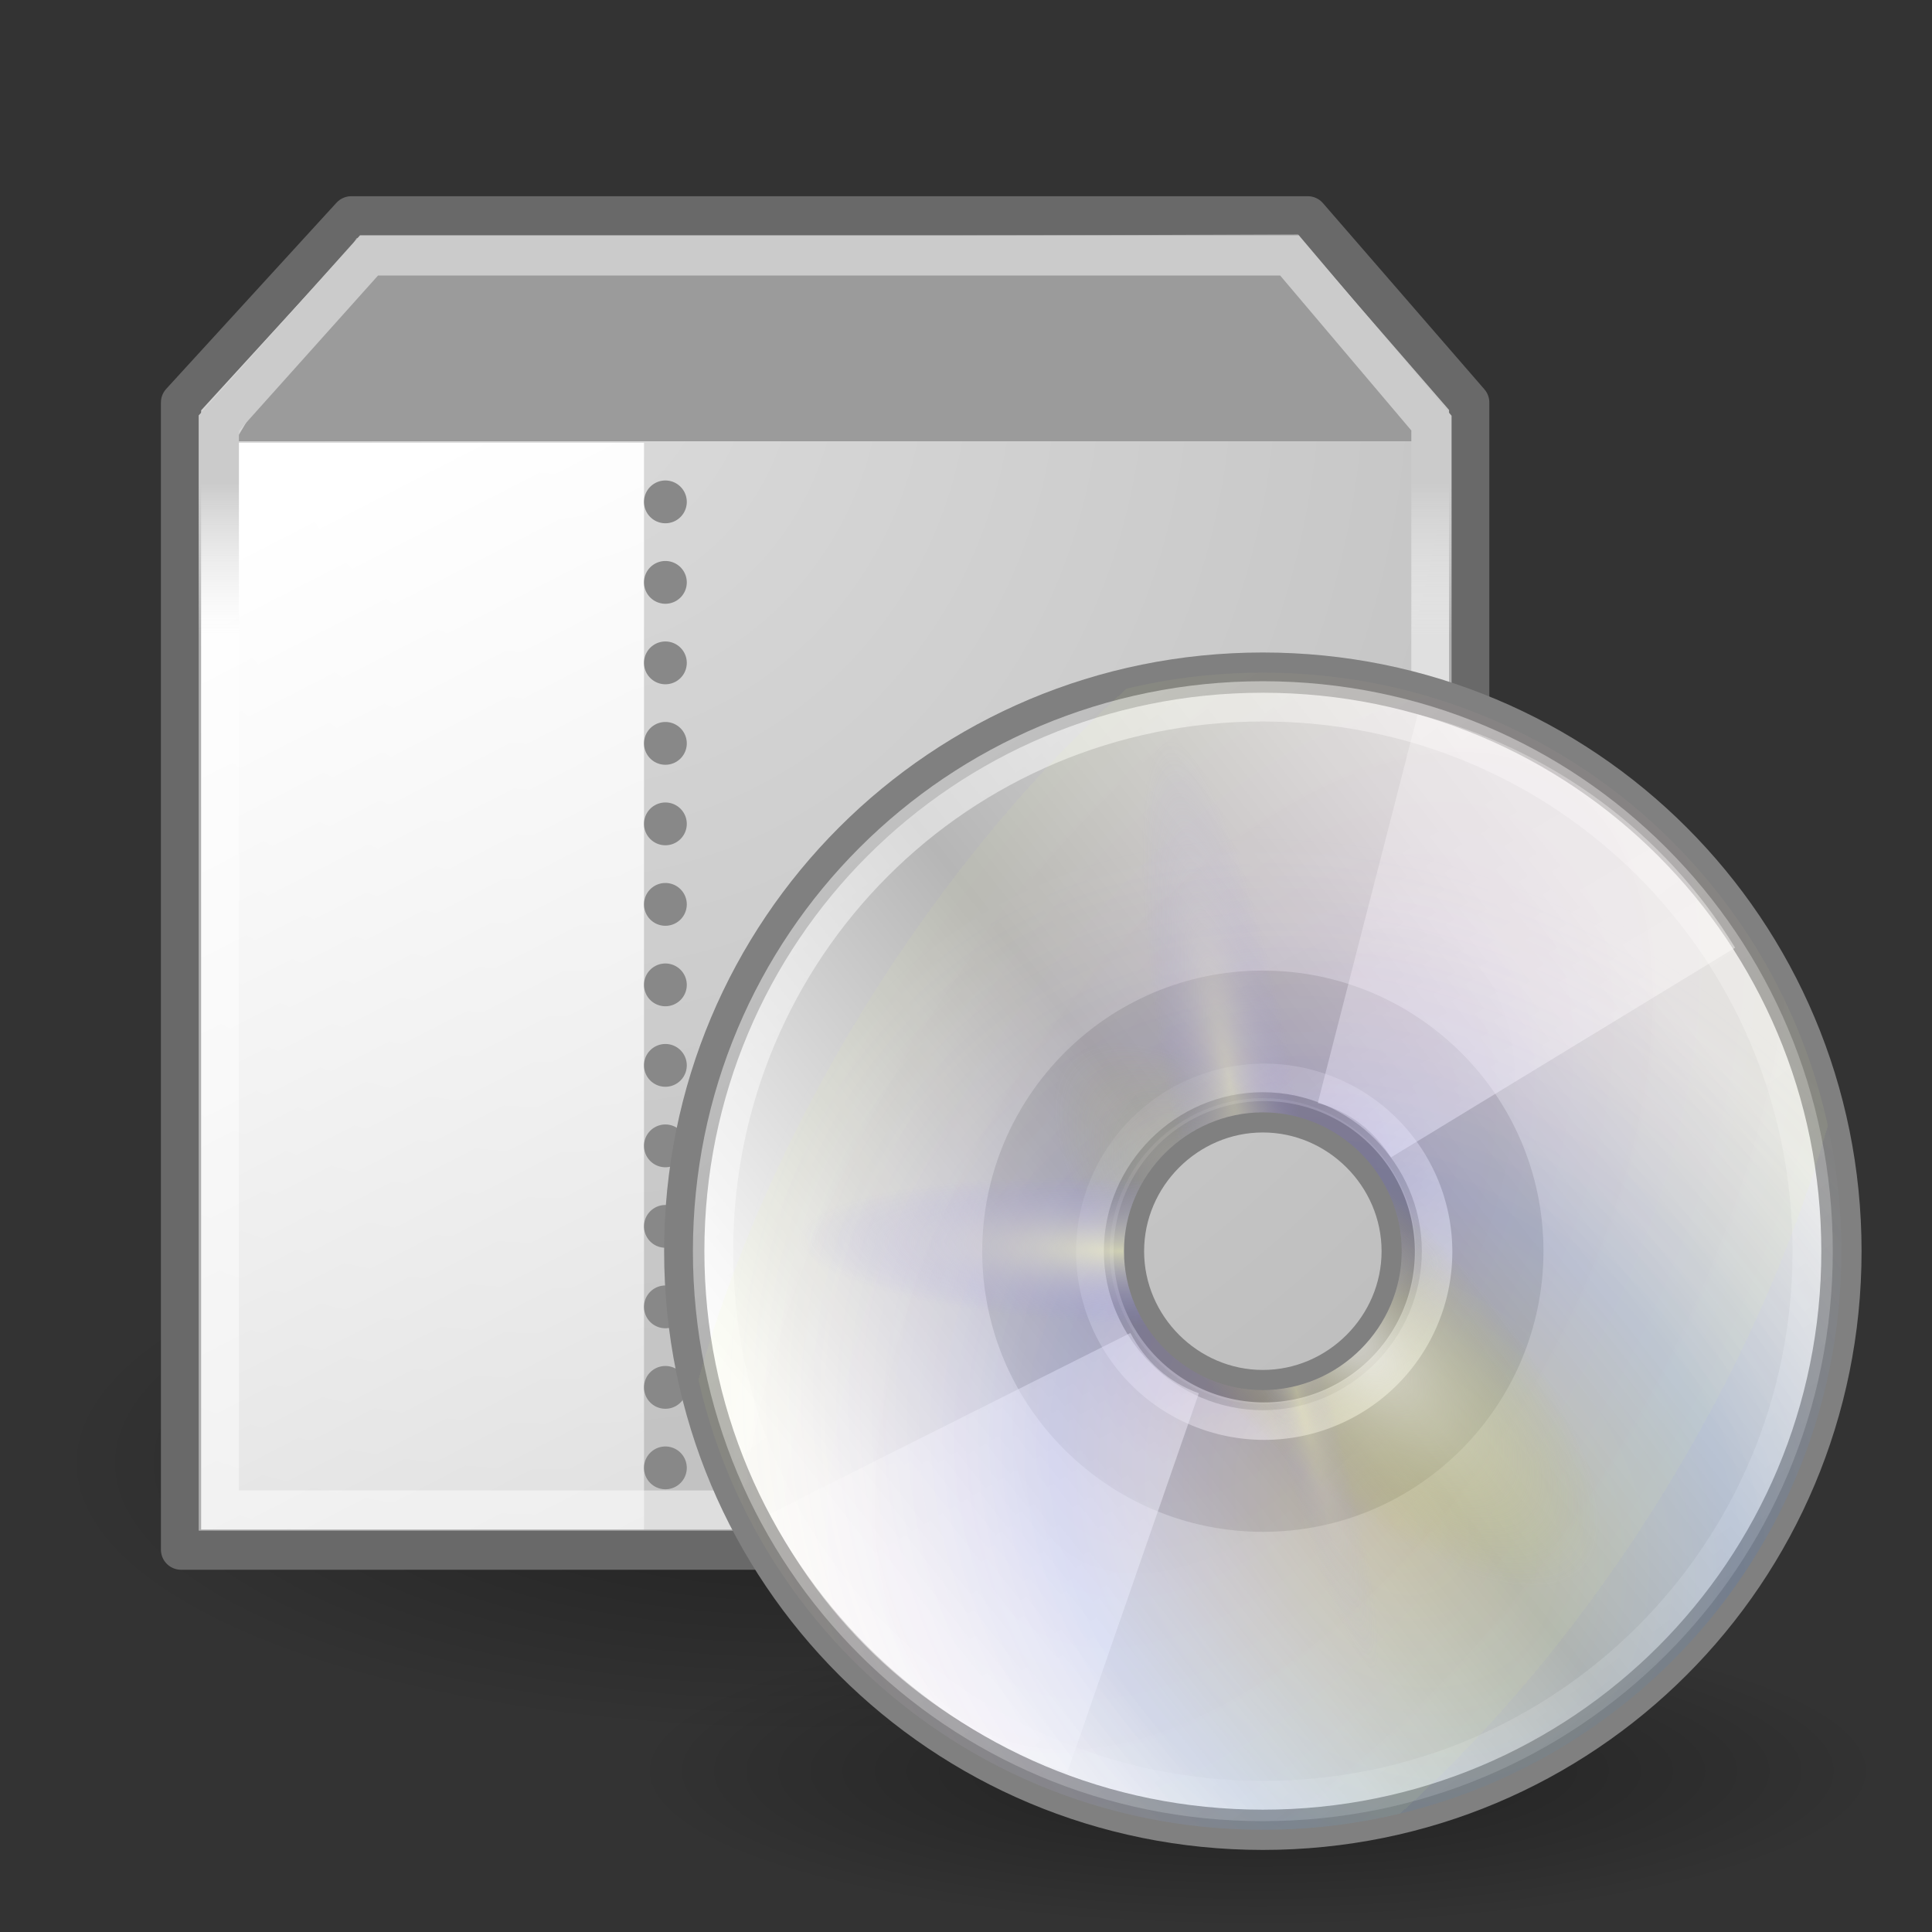 <?xml version="1.0" encoding="UTF-8" standalone="no"?>
<svg
   xmlns:dc="http://purl.org/dc/elements/1.1/"
   xmlns:cc="http://creativecommons.org/ns#"
   xmlns:rdf="http://www.w3.org/1999/02/22-rdf-syntax-ns#"
   xmlns:svg="http://www.w3.org/2000/svg"
   xmlns="http://www.w3.org/2000/svg"
   xmlns:xlink="http://www.w3.org/1999/xlink"
   version="1.1"
   id="svg11300"
   height="48px"
   width="48px">
  <rect width="100%" height="100%" fill="#333333" stroke="none"/>
  <defs
     id="defs3">
    <linearGradient
       id="linearGradient5582">
      <stop
         id="stop5584"
         offset="0"
         style="stop-color:#000000;stop-opacity:1;" />
      <stop
         id="stop5586"
         offset="1"
         style="stop-color:#000000;stop-opacity:0;" />
    </linearGradient>
    <linearGradient
       id="linearGradient3881">
      <stop
         id="stop3883"
         offset="0"
         style="stop-color:#000000;stop-opacity:1;" />
      <stop
         id="stop3885"
         offset="1"
         style="stop-color:#000000;stop-opacity:0;" />
    </linearGradient>
    <linearGradient
       id="linearGradient3828">
      <stop
         id="stop3830"
         offset="0"
         style="stop-color:#ffffff;stop-opacity:1;" />
      <stop
         id="stop3832"
         offset="1"
         style="stop-color:#ffffff;stop-opacity:0;" />
    </linearGradient>
    <linearGradient
       id="linearGradient3820">
      <stop
         id="stop3822"
         offset="0"
         style="stop-color:#dbdbdb;stop-opacity:1;" />
      <stop
         id="stop3824"
         offset="1"
         style="stop-color:#b6b6b6;stop-opacity:1;" />
    </linearGradient>
    <linearGradient
       id="linearGradient3347">
      <stop
         id="stop3349"
         offset="0"
         style="stop-color:#cbcbcb;stop-opacity:1;" />
      <stop
         id="stop3351"
         offset="1"
         style="stop-color:#ffffff;stop-opacity:0.464;" />
    </linearGradient>
    <linearGradient
       id="linearGradient11520">
      <stop
         style="stop-color:#ffffff;stop-opacity:1;"
         offset="0"
         id="stop11522" />
      <stop
         style="stop-color:#dcdcdc;stop-opacity:1;"
         offset="1"
         id="stop11524" />
    </linearGradient>
    <linearGradient
       id="linearGradient11508">
      <stop
         style="stop-color:#000000;stop-opacity:1;"
         offset="0"
         id="stop11510" />
      <stop
         style="stop-color:#000000;stop-opacity:0;"
         offset="1"
         id="stop11512" />
    </linearGradient>
    <linearGradient
       id="linearGradient11494">
      <stop
         style="stop-color:#ef2929;stop-opacity:1;"
         offset="0"
         id="stop11496" />
      <stop
         style="stop-color:#ef2929;stop-opacity:0;"
         offset="1"
         id="stop11498" />
    </linearGradient>
    <linearGradient
       id="linearGradient11415">
      <stop
         style="stop-color:#204a87;stop-opacity:0;"
         offset="0"
         id="stop11417" />
      <stop
         id="stop11423"
         offset="0.5"
         style="stop-color:#204a87;stop-opacity:1;" />
      <stop
         style="stop-color:#204a87;stop-opacity:0;"
         offset="1"
         id="stop11419" />
    </linearGradient>
    <linearGradient
       id="linearGradient11399">
      <stop
         style="stop-color:#000000;stop-opacity:1;"
         offset="0"
         id="stop11401" />
      <stop
         style="stop-color:#000000;stop-opacity:0;"
         offset="1"
         id="stop11403" />
    </linearGradient>
    <linearGradient
       xlink:href="#linearGradient11415"
       id="linearGradient11425"
       gradientUnits="userSpaceOnUse"
       x1="15.828"
       y1="3.774"
       x2="43.616"
       y2="34.462"
       gradientTransform="translate(-60.286,-0.286)" />
    <linearGradient
       xlink:href="#linearGradient11415"
       id="linearGradient11427"
       gradientUnits="userSpaceOnUse"
       x1="9.696"
       y1="9.346"
       x2="35.68"
       y2="39.034"
       gradientTransform="translate(-60.571,0)" />
    <linearGradient
       xlink:href="#linearGradient11415"
       id="linearGradient11439"
       gradientUnits="userSpaceOnUse"
       gradientTransform="translate(-60.857,0.429)"
       x1="13.267"
       y1="19.774"
       x2="26.759"
       y2="33.462" />
    <radialGradient
       xlink:href="#linearGradient11399"
       id="radialGradient11441"
       gradientUnits="userSpaceOnUse"
       gradientTransform="matrix(1,0,0,0.487,0,20.065)"
       cx="12.071"
       cy="39.143"
       fx="12.071"
       fy="39.143"
       r="8.5" />
    <radialGradient
       xlink:href="#linearGradient11494"
       id="radialGradient11500"
       cx="27.577"
       cy="15.048"
       fx="27.577"
       fy="15.048"
       r="3.834"
       gradientUnits="userSpaceOnUse"
       gradientTransform="matrix(1.243,2.106784e-16,-2.106784e-16,1.243,-6.714,-3.743)" />
    <radialGradient
       xlink:href="#linearGradient11494"
       id="radialGradient11504"
       gradientUnits="userSpaceOnUse"
       gradientTransform="matrix(1.243,2.106784e-16,-2.106784e-16,1.243,-6.714,-3.743)"
       cx="27.577"
       cy="16.049"
       fx="27.577"
       fy="16.049"
       r="3.834" />
    <radialGradient
       xlink:href="#linearGradient11508"
       id="radialGradient11514"
       cx="30.204"
       cy="44.565"
       fx="30.204"
       fy="44.565"
       r="6.566"
       gradientTransform="matrix(1,0,0,0.338,2.166583e-14,29.482)"
       gradientUnits="userSpaceOnUse" />
    <radialGradient
       xlink:href="#linearGradient11520"
       id="radialGradient11526"
       cx="24.446"
       cy="35.878"
       fx="24.446"
       fy="35.878"
       r="20.531"
       gradientUnits="userSpaceOnUse"
       gradientTransform="matrix(1.995,-1.651527e-32,0,1.995,-24.325,-35.701)" />
    <radialGradient
       xlink:href="#linearGradient11508"
       id="radialGradient11532"
       gradientUnits="userSpaceOnUse"
       gradientTransform="matrix(1,0,0,0.338,3.185827e-15,29.482)"
       cx="30.204"
       cy="44.565"
       fx="30.204"
       fy="44.565"
       r="6.566" />
    <radialGradient
       r="6.566"
       fy="44.565"
       fx="30.204"
       cy="44.565"
       cx="30.204"
       gradientTransform="matrix(1,0,0,0.338,-1.353344e-14,29.482)"
       gradientUnits="userSpaceOnUse"
       id="radialGradient1348"
       xlink:href="#linearGradient11508" />
    <radialGradient
       r="20.531"
       fy="35.878"
       fx="24.446"
       cy="35.878"
       cx="24.446"
       gradientTransform="matrix(1.995,-1.651527e-32,0,1.995,-24.325,-35.701)"
       gradientUnits="userSpaceOnUse"
       id="radialGradient1350"
       xlink:href="#linearGradient11520" />
    <radialGradient
       r="3.834"
       fy="16.049"
       fx="27.577"
       cy="16.049"
       cx="27.577"
       gradientTransform="matrix(1.243,2.106784e-16,-2.106784e-16,1.243,-6.714,-3.743)"
       gradientUnits="userSpaceOnUse"
       id="radialGradient1352"
       xlink:href="#linearGradient11494" />
    <radialGradient
       r="3.834"
       fy="15.048"
       fx="27.577"
       cy="15.048"
       cx="27.577"
       gradientTransform="matrix(1.243,2.106784e-16,-2.106784e-16,1.243,-6.714,-3.743)"
       gradientUnits="userSpaceOnUse"
       id="radialGradient1354"
       xlink:href="#linearGradient11494" />
    <radialGradient
       r="6.566"
       fy="44.565"
       fx="30.204"
       cy="44.565"
       cx="30.204"
       gradientTransform="matrix(1,0,0,0.338,2.220359e-14,29.482)"
       gradientUnits="userSpaceOnUse"
       id="radialGradient1356"
       xlink:href="#linearGradient11508" />
    <radialGradient
       r="20.531"
       fy="35.878"
       fx="24.446"
       cy="35.878"
       cx="24.446"
       gradientTransform="matrix(2.049,-1.696401e-32,0,2.049,-25.65,-37.311)"
       gradientUnits="userSpaceOnUse"
       id="radialGradient1366"
       xlink:href="#linearGradient11520" />
    <linearGradient
       gradientUnits="userSpaceOnUse"
       y2="15.754"
       x2="24.811"
       y1="12"
       x1="24.811"
       id="linearGradient3353"
       xlink:href="#linearGradient3347" />
    <radialGradient
       gradientUnits="userSpaceOnUse"
       gradientTransform="matrix(2.441,-8.611418e-16,8.903724e-16,2.524,-19.816,-14.698)"
       r="16.502"
       fy="9.364"
       fx="13.75"
       cy="9.364"
       cx="13.75"
       id="radialGradient3826"
       xlink:href="#linearGradient3820" />
    <linearGradient
       gradientTransform="matrix(1,0,0,1.019,0,-0.208)"
       gradientUnits="userSpaceOnUse"
       y2="57.875"
       x2="34.125"
       y1="11"
       x1="10.5"
       id="linearGradient3834"
       xlink:href="#linearGradient3828" />
    <radialGradient
       gradientUnits="userSpaceOnUse"
       gradientTransform="matrix(1,0,0,0.494,2.649786e-16,19.835)"
       r="13.612"
       fy="39.161"
       fx="21.036"
       cy="39.161"
       cx="21.036"
       id="radialGradient3887"
       xlink:href="#linearGradient3881" />
    <radialGradient
       r="21.333"
       fy="38.807"
       fx="26.138"
       cy="38.807"
       cx="26.138"
       gradientTransform="matrix(0.77,-1.242,0.67,0.415,-21.779,41.366)"
       gradientUnits="userSpaceOnUse"
       id="radialGradient3449"
       xlink:href="#linearGradient3406" />
    <radialGradient
       gradientTransform="matrix(-5.048220e-2,1.387847e-2,-0.128,-0.467,35.413,39.442)"
       r="21.333"
       fy="23.914"
       fx="133.841"
       cy="23.914"
       cx="133.841"
       gradientUnits="userSpaceOnUse"
       id="radialGradient3447"
       xlink:href="#linearGradient3435" />
    <radialGradient
       r="21.333"
       fy="21.618"
       fx="35.511"
       cy="21.618"
       cx="35.511"
       gradientTransform="matrix(0.106,-1.914240e-2,0.105,0.58,17.137,7.115)"
       gradientUnits="userSpaceOnUse"
       id="radialGradient3443"
       xlink:href="#linearGradient3435" />
    <radialGradient
       r="21.333"
       fy="33.378"
       fx="16.885"
       cy="33.378"
       cx="16.885"
       gradientTransform="matrix(5.184267e-3,-0.123,0.545,2.297824e-2,0.957,26.308)"
       gradientUnits="userSpaceOnUse"
       id="radialGradient3433"
       xlink:href="#linearGradient3435" />
    <radialGradient
       r="21.333"
       fy="48.238"
       fx="53.557"
       cy="48.238"
       cx="53.557"
       gradientTransform="matrix(0.158,-0.159,0.433,0.431,-2.724,15.001)"
       gradientUnits="userSpaceOnUse"
       id="radialGradient3429"
       xlink:href="#linearGradient3421" />
    <radialGradient
       gradientTransform="matrix(0.849,0.958,-0.782,0.693,18.691,-20.526)"
       gradientUnits="userSpaceOnUse"
       r="21.333"
       fy="27.569"
       fx="37.751"
       cy="27.569"
       cx="37.751"
       id="radialGradient3392"
       xlink:href="#linearGradient3394" />
    <linearGradient
       xlink:href="#linearGradient6036"
       id="linearGradient6042"
       x1="10.502"
       y1="3.61"
       x2="48.799"
       y2="54.698"
       gradientUnits="userSpaceOnUse" />
    <linearGradient
       xlink:href="#linearGradient6028"
       id="linearGradient6034"
       x1="28.703"
       y1="31.495"
       x2="17.743"
       y2="18.367"
       gradientUnits="userSpaceOnUse" />
    <linearGradient
       xlink:href="#aigrd2"
       id="linearGradient4242"
       gradientUnits="userSpaceOnUse"
       gradientTransform="matrix(1.19,0,0,1.19,-4.224,-2.5)"
       x1="12.274"
       y1="32.416"
       x2="35.391"
       y2="14.203" />
    <linearGradient
       xlink:href="#linearGradient4236"
       id="linearGradient4224"
       x1="21.125"
       y1="14.625"
       x2="29"
       y2="28"
       gradientUnits="userSpaceOnUse"
       gradientTransform="matrix(1.25,0,0,1.25,-5.653,-2.604)" />
    <linearGradient
       xlink:href="#linearGradient4236"
       id="linearGradient4222"
       x1="21.125"
       y1="14.625"
       x2="29"
       y2="28"
       gradientUnits="userSpaceOnUse"
       gradientTransform="matrix(1.25,0,0,1.25,-5.653,-2.604)" />
    <linearGradient
       xlink:href="#aigrd1"
       id="linearGradient3912"
       gradientUnits="userSpaceOnUse"
       x1="14.997"
       y1="11.188"
       x2="32.511"
       y2="34.307"
       gradientTransform="matrix(1.19,0,0,1.19,-4.224,-2.5)" />
    <linearGradient
       y2="14.203"
       x2="35.391"
       y1="32.416"
       x1="12.274"
       gradientUnits="userSpaceOnUse"
       id="linearGradient3121">
      <stop
         id="stop3123"
         style="stop-color:#FBFBFB"
         offset="0" />
      <stop
         id="stop3125"
         style="stop-color:#B6B6B6"
         offset="0.5" />
      <stop
         id="stop3127"
         style="stop-color:#E4E4E4"
         offset="1" />
    </linearGradient>
    <linearGradient
       y2="34.307"
       x2="32.511"
       y1="11.188"
       x1="14.997"
       gradientUnits="userSpaceOnUse"
       id="linearGradient3112">
      <stop
         id="stop3114"
         style="stop-color:#EBEBEB"
         offset="0" />
      <stop
         id="stop3116"
         style="stop-color:#FFFFFF"
         offset="0.5" />
      <stop
         id="stop3118"
         style="stop-color:#EBEBEB"
         offset="1" />
    </linearGradient>
    <linearGradient
       id="aigrd1"
       gradientUnits="userSpaceOnUse"
       x1="14.997"
       y1="11.188"
       x2="32.511"
       y2="34.307">
      <stop
         offset="0"
         style="stop-color:#EBEBEB"
         id="stop3034" />
      <stop
         offset="0.5"
         style="stop-color:#FFFFFF"
         id="stop3036" />
      <stop
         offset="1"
         style="stop-color:#EBEBEB"
         id="stop3038" />
    </linearGradient>
    <linearGradient
       id="aigrd2"
       gradientUnits="userSpaceOnUse"
       x1="12.274"
       y1="32.416"
       x2="35.391"
       y2="14.203">
      <stop
         offset="0"
         style="stop-color:#FBFBFB"
         id="stop3043" />
      <stop
         offset="0.5"
         style="stop-color:#B6B6B6"
         id="stop3045" />
      <stop
         offset="1"
         style="stop-color:#E4E4E4"
         id="stop3047" />
    </linearGradient>
    <linearGradient
       id="linearGradient4236">
      <stop
         style="stop-color:#ffffff;stop-opacity:0.327;"
         offset="0"
         id="stop4238" />
      <stop
         style="stop-color:#ffffff;stop-opacity:0.604;"
         offset="1"
         id="stop4240" />
    </linearGradient>
    <linearGradient
       id="linearGradient6028">
      <stop
         style="stop-color:#ffffff;stop-opacity:1;"
         offset="0"
         id="stop6030" />
      <stop
         style="stop-color:#ffffff;stop-opacity:0;"
         offset="1"
         id="stop6032" />
    </linearGradient>
    <linearGradient
       id="linearGradient6036">
      <stop
         style="stop-color:#ffffff;stop-opacity:1;"
         offset="0"
         id="stop6038" />
      <stop
         style="stop-color:#ffffff;stop-opacity:0;"
         offset="1"
         id="stop6040" />
    </linearGradient>
    <linearGradient
       y2="14.203"
       x2="35.391"
       y1="32.416"
       x1="12.274"
       gradientUnits="userSpaceOnUse"
       id="linearGradient3394">
      <stop
         id="stop3396"
         style="stop-color:#fff307;stop-opacity:1;"
         offset="0" />
      <stop
         id="stop3398"
         style="stop-color:#166eff;stop-opacity:1;"
         offset="0.5" />
      <stop
         id="stop3400"
         style="stop-color:#ffffff;stop-opacity:0;"
         offset="1" />
    </linearGradient>
    <linearGradient
       id="linearGradient3406"
       gradientUnits="userSpaceOnUse"
       x1="12.274"
       y1="32.416"
       x2="35.391"
       y2="14.203">
      <stop
         offset="0"
         style="stop-color:#b307ff;stop-opacity:0.822;"
         id="stop3408" />
      <stop
         offset="1"
         style="stop-color:#f0ff8b;stop-opacity:0.644;"
         id="stop3410" />
      <stop
         offset="1"
         style="stop-color:#ffffff;stop-opacity:0;"
         id="stop3412" />
    </linearGradient>
    <linearGradient
       y2="14.203"
       x2="35.391"
       y1="32.416"
       x1="12.274"
       gradientUnits="userSpaceOnUse"
       id="linearGradient3421">
      <stop
         id="stop3423"
         style="stop-color:#ffffff;stop-opacity:1;"
         offset="0" />
      <stop
         id="stop3427"
         style="stop-color:#b8c04c;stop-opacity:0;"
         offset="1" />
    </linearGradient>
    <linearGradient
       id="linearGradient3435"
       gradientUnits="userSpaceOnUse"
       x1="12.274"
       y1="32.416"
       x2="35.391"
       y2="14.203">
      <stop
         offset="0"
         style="stop-color:#ffffc8;stop-opacity:1;"
         id="stop3437" />
      <stop
         offset="1"
         style="stop-color:#9a91ef;stop-opacity:0;"
         id="stop3439" />
    </linearGradient>
    <radialGradient
       r="21.333"
       fy="23.914"
       fx="133.841"
       cy="23.914"
       cx="133.841"
       gradientTransform="matrix(-3.483272e-2,9.576144e-3,-8.862359e-2,-0.322,39.01,41.05)"
       gradientUnits="userSpaceOnUse"
       id="radialGradient5529"
       xlink:href="#linearGradient3435" />
    <radialGradient
       r="21.333"
       fy="21.618"
       fx="35.511"
       cy="21.618"
       cx="35.511"
       gradientTransform="matrix(7.308203e-2,-1.320826e-2,7.230440e-2,0.4,26.4,18.745)"
       gradientUnits="userSpaceOnUse"
       id="radialGradient5532"
       xlink:href="#linearGradient3435" />
    <radialGradient
       r="21.333"
       fy="33.378"
       fx="16.885"
       cy="33.378"
       cx="16.885"
       gradientTransform="matrix(3.577144e-3,-8.477339e-2,0.376,1.585498e-2,15.236,31.988)"
       gradientUnits="userSpaceOnUse"
       id="radialGradient5535"
       xlink:href="#linearGradient3435" />
    <radialGradient
       r="21.333"
       fy="48.238"
       fx="53.557"
       cy="48.238"
       cx="53.557"
       gradientTransform="matrix(0.109,-0.11,0.299,0.298,12.696,24.186)"
       gradientUnits="userSpaceOnUse"
       id="radialGradient5538"
       xlink:href="#linearGradient3421" />
    <radialGradient
       r="21.333"
       fy="38.807"
       fx="26.138"
       cy="38.807"
       cx="26.138"
       gradientTransform="matrix(0.531,-0.857,0.463,0.286,-0.452,42.378)"
       gradientUnits="userSpaceOnUse"
       id="radialGradient5541"
       xlink:href="#linearGradient3406" />
    <radialGradient
       r="21.333"
       fy="27.569"
       fx="37.751"
       cy="27.569"
       cx="37.751"
       gradientTransform="matrix(0.586,0.661,-0.54,0.478,27.473,-0.327)"
       gradientUnits="userSpaceOnUse"
       id="radialGradient5544"
       xlink:href="#linearGradient3394" />
    <linearGradient
       gradientTransform="matrix(0.69,0,0,0.69,14.576,13.836)"
       y2="54.698"
       x2="48.799"
       y1="3.61"
       x1="10.502"
       gradientUnits="userSpaceOnUse"
       id="linearGradient5548"
       xlink:href="#linearGradient6036" />
    <linearGradient
       y2="28"
       x2="29"
       y1="14.625"
       x1="21.125"
       gradientTransform="matrix(0.863,0,0,0.863,10.675,12.039)"
       gradientUnits="userSpaceOnUse"
       id="linearGradient5551"
       xlink:href="#linearGradient4236" />
    <linearGradient
       y2="28"
       x2="29"
       y1="14.625"
       x1="21.125"
       gradientTransform="matrix(0.863,0,0,0.863,10.675,12.039)"
       gradientUnits="userSpaceOnUse"
       id="linearGradient5554"
       xlink:href="#linearGradient4236" />
    <linearGradient
       y2="14.203"
       x2="35.391"
       y1="32.416"
       x1="12.274"
       gradientTransform="matrix(0.821,0,0,0.821,11.661,12.111)"
       gradientUnits="userSpaceOnUse"
       id="linearGradient5558"
       xlink:href="#aigrd2" />
    <linearGradient
       y2="34.307"
       x2="32.511"
       y1="11.188"
       x1="14.997"
       gradientTransform="matrix(0.821,0,0,0.821,11.661,12.111)"
       gradientUnits="userSpaceOnUse"
       id="linearGradient5561"
       xlink:href="#aigrd1" />
    <linearGradient
       y2="18.367"
       x2="17.743"
       y1="31.495"
       x1="28.703"
       gradientUnits="userSpaceOnUse"
       id="linearGradient5578"
       xlink:href="#linearGradient6028" />
    <radialGradient
       gradientUnits="userSpaceOnUse"
       gradientTransform="matrix(1,0,0,0.25,0,33)"
       r="15.5"
       fy="44"
       fx="31.25"
       cy="44"
       cx="31.25"
       id="radialGradient5588"
       xlink:href="#linearGradient5582" />
  </defs>
  <g
     id="layer1">
    <path
       d="M 46.75 44 A 15.5 3.875 0 1 1  15.75,44 A 15.5 3.875 0 1 1  46.75 44 z"
       id="path5580"
       style="opacity:0.381;color:#000000;fill:url(#radialGradient5588);fill-opacity:1.0;fill-rule:nonzero;stroke:none;stroke-width:1;stroke-linecap:butt;stroke-linejoin:miter;marker:none;marker-start:none;marker-mid:none;marker-end:none;stroke-miterlimit:4;stroke-dasharray:none;stroke-dashoffset:0;stroke-opacity:1;visibility:visible;display:block;overflow:visible" />
    <path
       transform="matrix(1.364,0,0,1,-8.71,-2.828)"
       d="M 34.648 39.161 A 13.612 6.718 0 1 1  7.425,39.161 A 13.612 6.718 0 1 1  34.648 39.161 z"
       id="path3879"
       style="opacity:0.381;color:#000000;fill:url(#radialGradient3887);fill-opacity:1;fill-rule:nonzero;stroke:none;stroke-width:1;stroke-linecap:butt;stroke-linejoin:miter;marker:none;marker-start:none;marker-mid:none;marker-end:none;stroke-miterlimit:4;stroke-dasharray:none;stroke-dashoffset:0;stroke-opacity:1;visibility:visible;display:block;overflow:visible" />
    <path
       style="opacity:1;color:#000000;fill:url(#radialGradient3826);fill-opacity:1.0;fill-rule:nonzero;stroke:#696969;stroke-width:1;stroke-linecap:round;stroke-linejoin:round;marker:none;marker-start:none;marker-mid:none;marker-end:none;stroke-miterlimit:4;stroke-dasharray:none;stroke-dashoffset:0;stroke-opacity:1;visibility:visible;display:block;overflow:visible"
       d="M 8.728,5.375 L 4.498,10 L 4.498,38.5 L 36.502,38.5 L 36.502,10 L 32.491,5.375 L 8.728,5.375 z "
       id="path3343" />
    <path
       id="path3341"
       d="M 8.86,5.912 L 5.838,10.963 L 35.599,10.963 L 32.252,5.823 L 8.86,5.912 z "
       style="opacity:1;color:#000000;fill:#9b9b9b;fill-opacity:1;fill-rule:nonzero;stroke:none;stroke-width:1;stroke-linecap:butt;stroke-linejoin:miter;marker:none;marker-start:none;marker-mid:none;marker-end:none;stroke-miterlimit:4;stroke-dasharray:none;stroke-dashoffset:0;stroke-opacity:1;visibility:visible;display:block;overflow:visible" />
    <rect
       y="11"
       x="5"
       height="27"
       width="11"
       id="rect3818"
       style="opacity:1;color:#000000;fill:url(#linearGradient3834);fill-opacity:1;fill-rule:nonzero;stroke:none;stroke-width:1;stroke-linecap:butt;stroke-linejoin:miter;marker:none;marker-start:none;marker-mid:none;marker-end:none;stroke-miterlimit:4;stroke-dasharray:none;stroke-dashoffset:0;stroke-opacity:1;visibility:visible;display:block;overflow:visible" />
    <path
       id="path3345"
       d="M 9.168,6.346 L 5.436,10.512 L 5.436,37.529 L 35.564,37.529 L 35.564,10.512 L 32.038,6.346 L 9.168,6.346 z "
       style="opacity:1;color:#000000;fill:none;fill-opacity:1;fill-rule:nonzero;stroke:url(#linearGradient3353);stroke-width:1;stroke-linecap:butt;stroke-linejoin:miter;marker:none;marker-start:none;marker-mid:none;marker-end:none;stroke-miterlimit:4;stroke-dasharray:none;stroke-dashoffset:0;stroke-opacity:1;visibility:visible;display:block;overflow:visible" />
    <g
       id="g3864">
      <path
         style="opacity:1;color:#000000;fill:#888888;fill-opacity:1;fill-rule:nonzero;stroke:none;stroke-width:1;stroke-linecap:butt;stroke-linejoin:miter;marker:none;marker-start:none;marker-mid:none;marker-end:none;stroke-miterlimit:4;stroke-dasharray:none;stroke-dashoffset:0;stroke-opacity:1;visibility:visible;display:block;overflow:visible"
         id="path3836"
         d="M 17.188 12.594 A 0.531 0.531 0 1 1  16.125,12.594 A 0.531 0.531 0 1 1  17.188 12.594 z"
         transform="translate(-0.125,-0.125)" />
      <path
         transform="translate(-0.125,1.875)"
         d="M 17.188 12.594 A 0.531 0.531 0 1 1  16.125,12.594 A 0.531 0.531 0 1 1  17.188 12.594 z"
         id="path3838"
         style="opacity:1;color:#000000;fill:#888888;fill-opacity:1;fill-rule:nonzero;stroke:none;stroke-width:1;stroke-linecap:butt;stroke-linejoin:miter;marker:none;marker-start:none;marker-mid:none;marker-end:none;stroke-miterlimit:4;stroke-dasharray:none;stroke-dashoffset:0;stroke-opacity:1;visibility:visible;display:block;overflow:visible" />
      <path
         style="opacity:1;color:#000000;fill:#888888;fill-opacity:1;fill-rule:nonzero;stroke:none;stroke-width:1;stroke-linecap:butt;stroke-linejoin:miter;marker:none;marker-start:none;marker-mid:none;marker-end:none;stroke-miterlimit:4;stroke-dasharray:none;stroke-dashoffset:0;stroke-opacity:1;visibility:visible;display:block;overflow:visible"
         id="path3840"
         d="M 17.188 12.594 A 0.531 0.531 0 1 1  16.125,12.594 A 0.531 0.531 0 1 1  17.188 12.594 z"
         transform="translate(-0.125,3.875)" />
      <path
         transform="translate(-0.125,5.875)"
         d="M 17.188 12.594 A 0.531 0.531 0 1 1  16.125,12.594 A 0.531 0.531 0 1 1  17.188 12.594 z"
         id="path3842"
         style="opacity:1;color:#000000;fill:#888888;fill-opacity:1;fill-rule:nonzero;stroke:none;stroke-width:1;stroke-linecap:butt;stroke-linejoin:miter;marker:none;marker-start:none;marker-mid:none;marker-end:none;stroke-miterlimit:4;stroke-dasharray:none;stroke-dashoffset:0;stroke-opacity:1;visibility:visible;display:block;overflow:visible" />
      <path
         style="opacity:1;color:#000000;fill:#888888;fill-opacity:1;fill-rule:nonzero;stroke:none;stroke-width:1;stroke-linecap:butt;stroke-linejoin:miter;marker:none;marker-start:none;marker-mid:none;marker-end:none;stroke-miterlimit:4;stroke-dasharray:none;stroke-dashoffset:0;stroke-opacity:1;visibility:visible;display:block;overflow:visible"
         id="path3844"
         d="M 17.188 12.594 A 0.531 0.531 0 1 1  16.125,12.594 A 0.531 0.531 0 1 1  17.188 12.594 z"
         transform="translate(-0.125,7.875)" />
      <path
         transform="translate(-0.125,9.875)"
         d="M 17.188 12.594 A 0.531 0.531 0 1 1  16.125,12.594 A 0.531 0.531 0 1 1  17.188 12.594 z"
         id="path3846"
         style="opacity:1;color:#000000;fill:#888888;fill-opacity:1;fill-rule:nonzero;stroke:none;stroke-width:1;stroke-linecap:butt;stroke-linejoin:miter;marker:none;marker-start:none;marker-mid:none;marker-end:none;stroke-miterlimit:4;stroke-dasharray:none;stroke-dashoffset:0;stroke-opacity:1;visibility:visible;display:block;overflow:visible" />
      <path
         style="opacity:1;color:#000000;fill:#888888;fill-opacity:1;fill-rule:nonzero;stroke:none;stroke-width:1;stroke-linecap:butt;stroke-linejoin:miter;marker:none;marker-start:none;marker-mid:none;marker-end:none;stroke-miterlimit:4;stroke-dasharray:none;stroke-dashoffset:0;stroke-opacity:1;visibility:visible;display:block;overflow:visible"
         id="path3848"
         d="M 17.188 12.594 A 0.531 0.531 0 1 1  16.125,12.594 A 0.531 0.531 0 1 1  17.188 12.594 z"
         transform="translate(-0.125,11.875)" />
      <path
         transform="translate(-0.125,13.875)"
         d="M 17.188 12.594 A 0.531 0.531 0 1 1  16.125,12.594 A 0.531 0.531 0 1 1  17.188 12.594 z"
         id="path3850"
         style="opacity:1;color:#000000;fill:#888888;fill-opacity:1;fill-rule:nonzero;stroke:none;stroke-width:1;stroke-linecap:butt;stroke-linejoin:miter;marker:none;marker-start:none;marker-mid:none;marker-end:none;stroke-miterlimit:4;stroke-dasharray:none;stroke-dashoffset:0;stroke-opacity:1;visibility:visible;display:block;overflow:visible" />
      <path
         transform="translate(-0.125,15.875)"
         d="M 17.188 12.594 A 0.531 0.531 0 1 1  16.125,12.594 A 0.531 0.531 0 1 1  17.188 12.594 z"
         id="path3854"
         style="opacity:1;color:#000000;fill:#888888;fill-opacity:1;fill-rule:nonzero;stroke:none;stroke-width:1;stroke-linecap:butt;stroke-linejoin:miter;marker:none;marker-start:none;marker-mid:none;marker-end:none;stroke-miterlimit:4;stroke-dasharray:none;stroke-dashoffset:0;stroke-opacity:1;visibility:visible;display:block;overflow:visible" />
      <path
         style="opacity:1;color:#000000;fill:#888888;fill-opacity:1;fill-rule:nonzero;stroke:none;stroke-width:1;stroke-linecap:butt;stroke-linejoin:miter;marker:none;marker-start:none;marker-mid:none;marker-end:none;stroke-miterlimit:4;stroke-dasharray:none;stroke-dashoffset:0;stroke-opacity:1;visibility:visible;display:block;overflow:visible"
         id="path3856"
         d="M 17.188 12.594 A 0.531 0.531 0 1 1  16.125,12.594 A 0.531 0.531 0 1 1  17.188 12.594 z"
         transform="translate(-0.125,17.875)" />
      <path
         transform="translate(-0.125,19.875)"
         d="M 17.188 12.594 A 0.531 0.531 0 1 1  16.125,12.594 A 0.531 0.531 0 1 1  17.188 12.594 z"
         id="path3858"
         style="opacity:1;color:#000000;fill:#888888;fill-opacity:1;fill-rule:nonzero;stroke:none;stroke-width:1;stroke-linecap:butt;stroke-linejoin:miter;marker:none;marker-start:none;marker-mid:none;marker-end:none;stroke-miterlimit:4;stroke-dasharray:none;stroke-dashoffset:0;stroke-opacity:1;visibility:visible;display:block;overflow:visible" />
      <path
         style="opacity:1;color:#000000;fill:#888888;fill-opacity:1;fill-rule:nonzero;stroke:none;stroke-width:1;stroke-linecap:butt;stroke-linejoin:miter;marker:none;marker-start:none;marker-mid:none;marker-end:none;stroke-miterlimit:4;stroke-dasharray:none;stroke-dashoffset:0;stroke-opacity:1;visibility:visible;display:block;overflow:visible"
         id="path3860"
         d="M 17.188 12.594 A 0.531 0.531 0 1 1  16.125,12.594 A 0.531 0.531 0 1 1  17.188 12.594 z"
         transform="translate(-0.125,21.875)" />
      <path
         transform="translate(-0.125,23.875)"
         d="M 17.188 12.594 A 0.531 0.531 0 1 1  16.125,12.594 A 0.531 0.531 0 1 1  17.188 12.594 z"
         id="path3862"
         style="opacity:1;color:#000000;fill:#888888;fill-opacity:1;fill-rule:nonzero;stroke:none;stroke-width:1;stroke-linecap:butt;stroke-linejoin:miter;marker:none;marker-start:none;marker-mid:none;marker-end:none;stroke-miterlimit:4;stroke-dasharray:none;stroke-dashoffset:0;stroke-opacity:1;visibility:visible;display:block;overflow:visible" />
    </g>
    <path
       style="fill:url(#linearGradient5561);fill-rule:nonzero;stroke:none;stroke-miterlimit:4"
       d="M 31.375,16.711 C 23.407,16.711 17,23.118 17,31.086 C 17,39.054 23.407,45.461 31.375,45.461 C 39.343,45.461 45.75,39.054 45.75,31.086 C 45.75,23.118 39.343,16.711 31.375,16.711 L 31.375,16.711 z M 31.375,34.536 C 29.486,34.536 27.925,32.975 27.925,31.086 C 27.925,29.196 29.486,27.636 31.375,27.636 C 33.264,27.636 34.825,29.196 34.825,31.086 C 34.825,32.975 33.264,34.536 31.375,34.536 z "
       id="path3040" />
    <path
       style="fill:url(#linearGradient5558);fill-rule:nonzero;stroke:#808080;stroke-miterlimit:4;stroke-opacity:1"
       d="M 31.375,16.711 C 23.407,16.711 17,23.118 17,31.086 C 17,39.054 23.407,45.461 31.375,45.461 C 39.343,45.461 45.75,39.054 45.75,31.086 C 45.75,23.118 39.343,16.711 31.375,16.711 L 31.375,16.711 z M 31.375,34.536 C 29.486,34.536 27.925,32.975 27.925,31.086 C 27.925,29.196 29.486,27.636 31.375,27.636 C 33.264,27.636 34.825,29.196 34.825,31.086 C 34.825,32.975 33.264,34.536 31.375,34.536 z "
       id="path3049" />
    <path
       style="opacity:0.11;fill-rule:nonzero;stroke:none;stroke-miterlimit:4"
       d="M 31.375,24.114 C 27.482,24.114 24.403,27.283 24.403,31.086 C 24.403,34.979 27.572,38.058 31.375,38.058 C 35.268,38.058 38.347,34.889 38.347,31.086 C 38.347,27.192 35.178,24.114 31.375,24.114 L 31.375,24.114 z M 31.375,34.889 C 29.292,34.889 27.572,33.168 27.572,31.086 C 27.572,29.003 29.292,27.283 31.375,27.283 C 33.458,27.283 35.178,29.003 35.178,31.086 C 35.178,33.168 33.458,34.889 31.375,34.889 z "
       id="path3051" />
    <path
       id="path3916"
       d="M 35.222,17.747 L 32.74,27.404 C 33.516,27.61 34.137,28.091 34.558,28.755 L 43.109,23.546 C 41.36,20.697 38.552,18.6 35.222,17.747 z "
       style="fill:url(#linearGradient5554);fill-opacity:1;fill-rule:nonzero;stroke:none;stroke-miterlimit:4;stroke-opacity:1" />
    <path
       style="fill:url(#linearGradient5551);fill-opacity:1;fill-rule:nonzero;stroke:none;stroke-miterlimit:4;stroke-opacity:1"
       d="M 26.518,44.034 L 29.785,34.615 C 29.029,34.345 28.45,33.815 28.084,33.118 L 19.134,37.607 C 20.643,40.59 23.269,42.911 26.518,44.034 z "
       id="path4214" />
    <path
       id="path5264"
       d="M 31.375,17.425 C 23.803,17.425 17.715,23.514 17.715,31.086 C 17.715,38.657 23.803,44.746 31.375,44.746 C 38.947,44.746 45.035,38.657 45.035,31.086 C 45.035,23.514 38.947,17.425 31.375,17.425 L 31.375,17.425 z "
       style="opacity:0.546;fill:none;fill-rule:nonzero;stroke:url(#linearGradient5548);stroke-miterlimit:4;stroke-opacity:1" />
    <path
       transform="matrix(0.69,0,0,0.69,14.637,13.897)"
       d="M 30.406 24.931 A 6.099 6.099 0 1 1  18.208,24.931 A 6.099 6.099 0 1 1  30.406 24.931 z"
       id="path6026"
       style="opacity:0.672;color:#000000;fill:none;fill-opacity:0.316;fill-rule:nonzero;stroke:url(#linearGradient5578);stroke-width:1.349;stroke-linecap:butt;stroke-linejoin:miter;marker:none;marker-start:none;marker-mid:none;marker-end:none;stroke-miterlimit:4;stroke-dashoffset:0;stroke-opacity:1;visibility:visible;display:inline;overflow:visible" />
    <path
       id="path3390"
       d="M 31.375,16.711 C 23.407,16.711 17,23.118 17,31.086 C 17,39.054 23.407,45.461 31.375,45.461 C 39.343,45.461 45.75,39.054 45.75,31.086 C 45.75,23.118 39.343,16.711 31.375,16.711 L 31.375,16.711 z M 31.375,34.536 C 29.486,34.536 27.925,32.975 27.925,31.086 C 27.925,29.196 29.486,27.636 31.375,27.636 C 33.264,27.636 34.825,29.196 34.825,31.086 C 34.825,32.975 33.264,34.536 31.375,34.536 z "
       style="opacity:0.114;fill:url(#radialGradient5544);fill-opacity:1;fill-rule:nonzero;stroke:none;stroke-miterlimit:4;stroke-opacity:1" />
    <path
       style="opacity:0.097;fill:url(#radialGradient5541);fill-opacity:1;fill-rule:nonzero;stroke:none;stroke-miterlimit:4;stroke-opacity:1"
       d="M 31.375,16.711 C 23.407,16.711 17,23.118 17,31.086 C 17,39.054 23.407,45.461 31.375,45.461 C 39.343,45.461 45.75,39.054 45.75,31.086 C 45.75,23.118 39.343,16.711 31.375,16.711 L 31.375,16.711 z M 31.375,34.536 C 29.486,34.536 27.925,32.975 27.925,31.086 C 27.925,29.196 29.486,27.636 31.375,27.636 C 33.264,27.636 34.825,29.196 34.825,31.086 C 34.825,32.975 33.264,34.536 31.375,34.536 z "
       id="path3404" />
    <path
       id="path3419"
       d="M 31.375,16.711 C 23.407,16.711 17,23.118 17,31.086 C 17,39.054 23.407,45.461 31.375,45.461 C 39.343,45.461 45.75,39.054 45.75,31.086 C 45.75,23.118 39.343,16.711 31.375,16.711 L 31.375,16.711 z M 31.375,34.536 C 29.486,34.536 27.925,32.975 27.925,31.086 C 27.925,29.196 29.486,27.636 31.375,27.636 C 33.264,27.636 34.825,29.196 34.825,31.086 C 34.825,32.975 33.264,34.536 31.375,34.536 z "
       style="opacity:0.714;fill:url(#radialGradient5538);fill-opacity:1;fill-rule:nonzero;stroke:none;stroke-miterlimit:4;stroke-opacity:1" />
    <path
       style="opacity:0.623;fill:url(#radialGradient5535);fill-opacity:1;fill-rule:nonzero;stroke:none;stroke-miterlimit:4;stroke-opacity:1"
       d="M 31.375,16.711 C 23.407,16.711 17,23.118 17,31.086 C 17,39.054 23.407,45.461 31.375,45.461 C 39.343,45.461 45.75,39.054 45.75,31.086 C 45.75,23.118 39.343,16.711 31.375,16.711 L 31.375,16.711 z M 31.375,34.536 C 29.486,34.536 27.925,32.975 27.925,31.086 C 27.925,29.196 29.486,27.636 31.375,27.636 C 33.264,27.636 34.825,29.196 34.825,31.086 C 34.825,32.975 33.264,34.536 31.375,34.536 z "
       id="path3431" />
    <path
       id="path3441"
       d="M 31.375,16.711 C 23.407,16.711 17,23.118 17,31.086 C 17,39.054 23.407,45.461 31.375,45.461 C 39.343,45.461 45.75,39.054 45.75,31.086 C 45.75,23.118 39.343,16.711 31.375,16.711 L 31.375,16.711 z M 31.375,34.536 C 29.486,34.536 27.925,32.975 27.925,31.086 C 27.925,29.196 29.486,27.636 31.375,27.636 C 33.264,27.636 34.825,29.196 34.825,31.086 C 34.825,32.975 33.264,34.536 31.375,34.536 z "
       style="opacity:0.371;fill:url(#radialGradient5532);fill-opacity:1;fill-rule:nonzero;stroke:none;stroke-miterlimit:4;stroke-opacity:1" />
    <path
       style="opacity:0.234;fill:url(#radialGradient5529);fill-opacity:1;fill-rule:nonzero;stroke:none;stroke-miterlimit:4;stroke-opacity:1"
       d="M 31.375,16.711 C 23.407,16.711 17,23.118 17,31.086 C 17,39.054 23.407,45.461 31.375,45.461 C 39.343,45.461 45.75,39.054 45.75,31.086 C 45.75,23.118 39.343,16.711 31.375,16.711 L 31.375,16.711 z M 31.375,34.536 C 29.486,34.536 27.925,32.975 27.925,31.086 C 27.925,29.196 29.486,27.636 31.375,27.636 C 33.264,27.636 34.825,29.196 34.825,31.086 C 34.825,32.975 33.264,34.536 31.375,34.536 z "
       id="path3445" />
  </g>
</svg>
